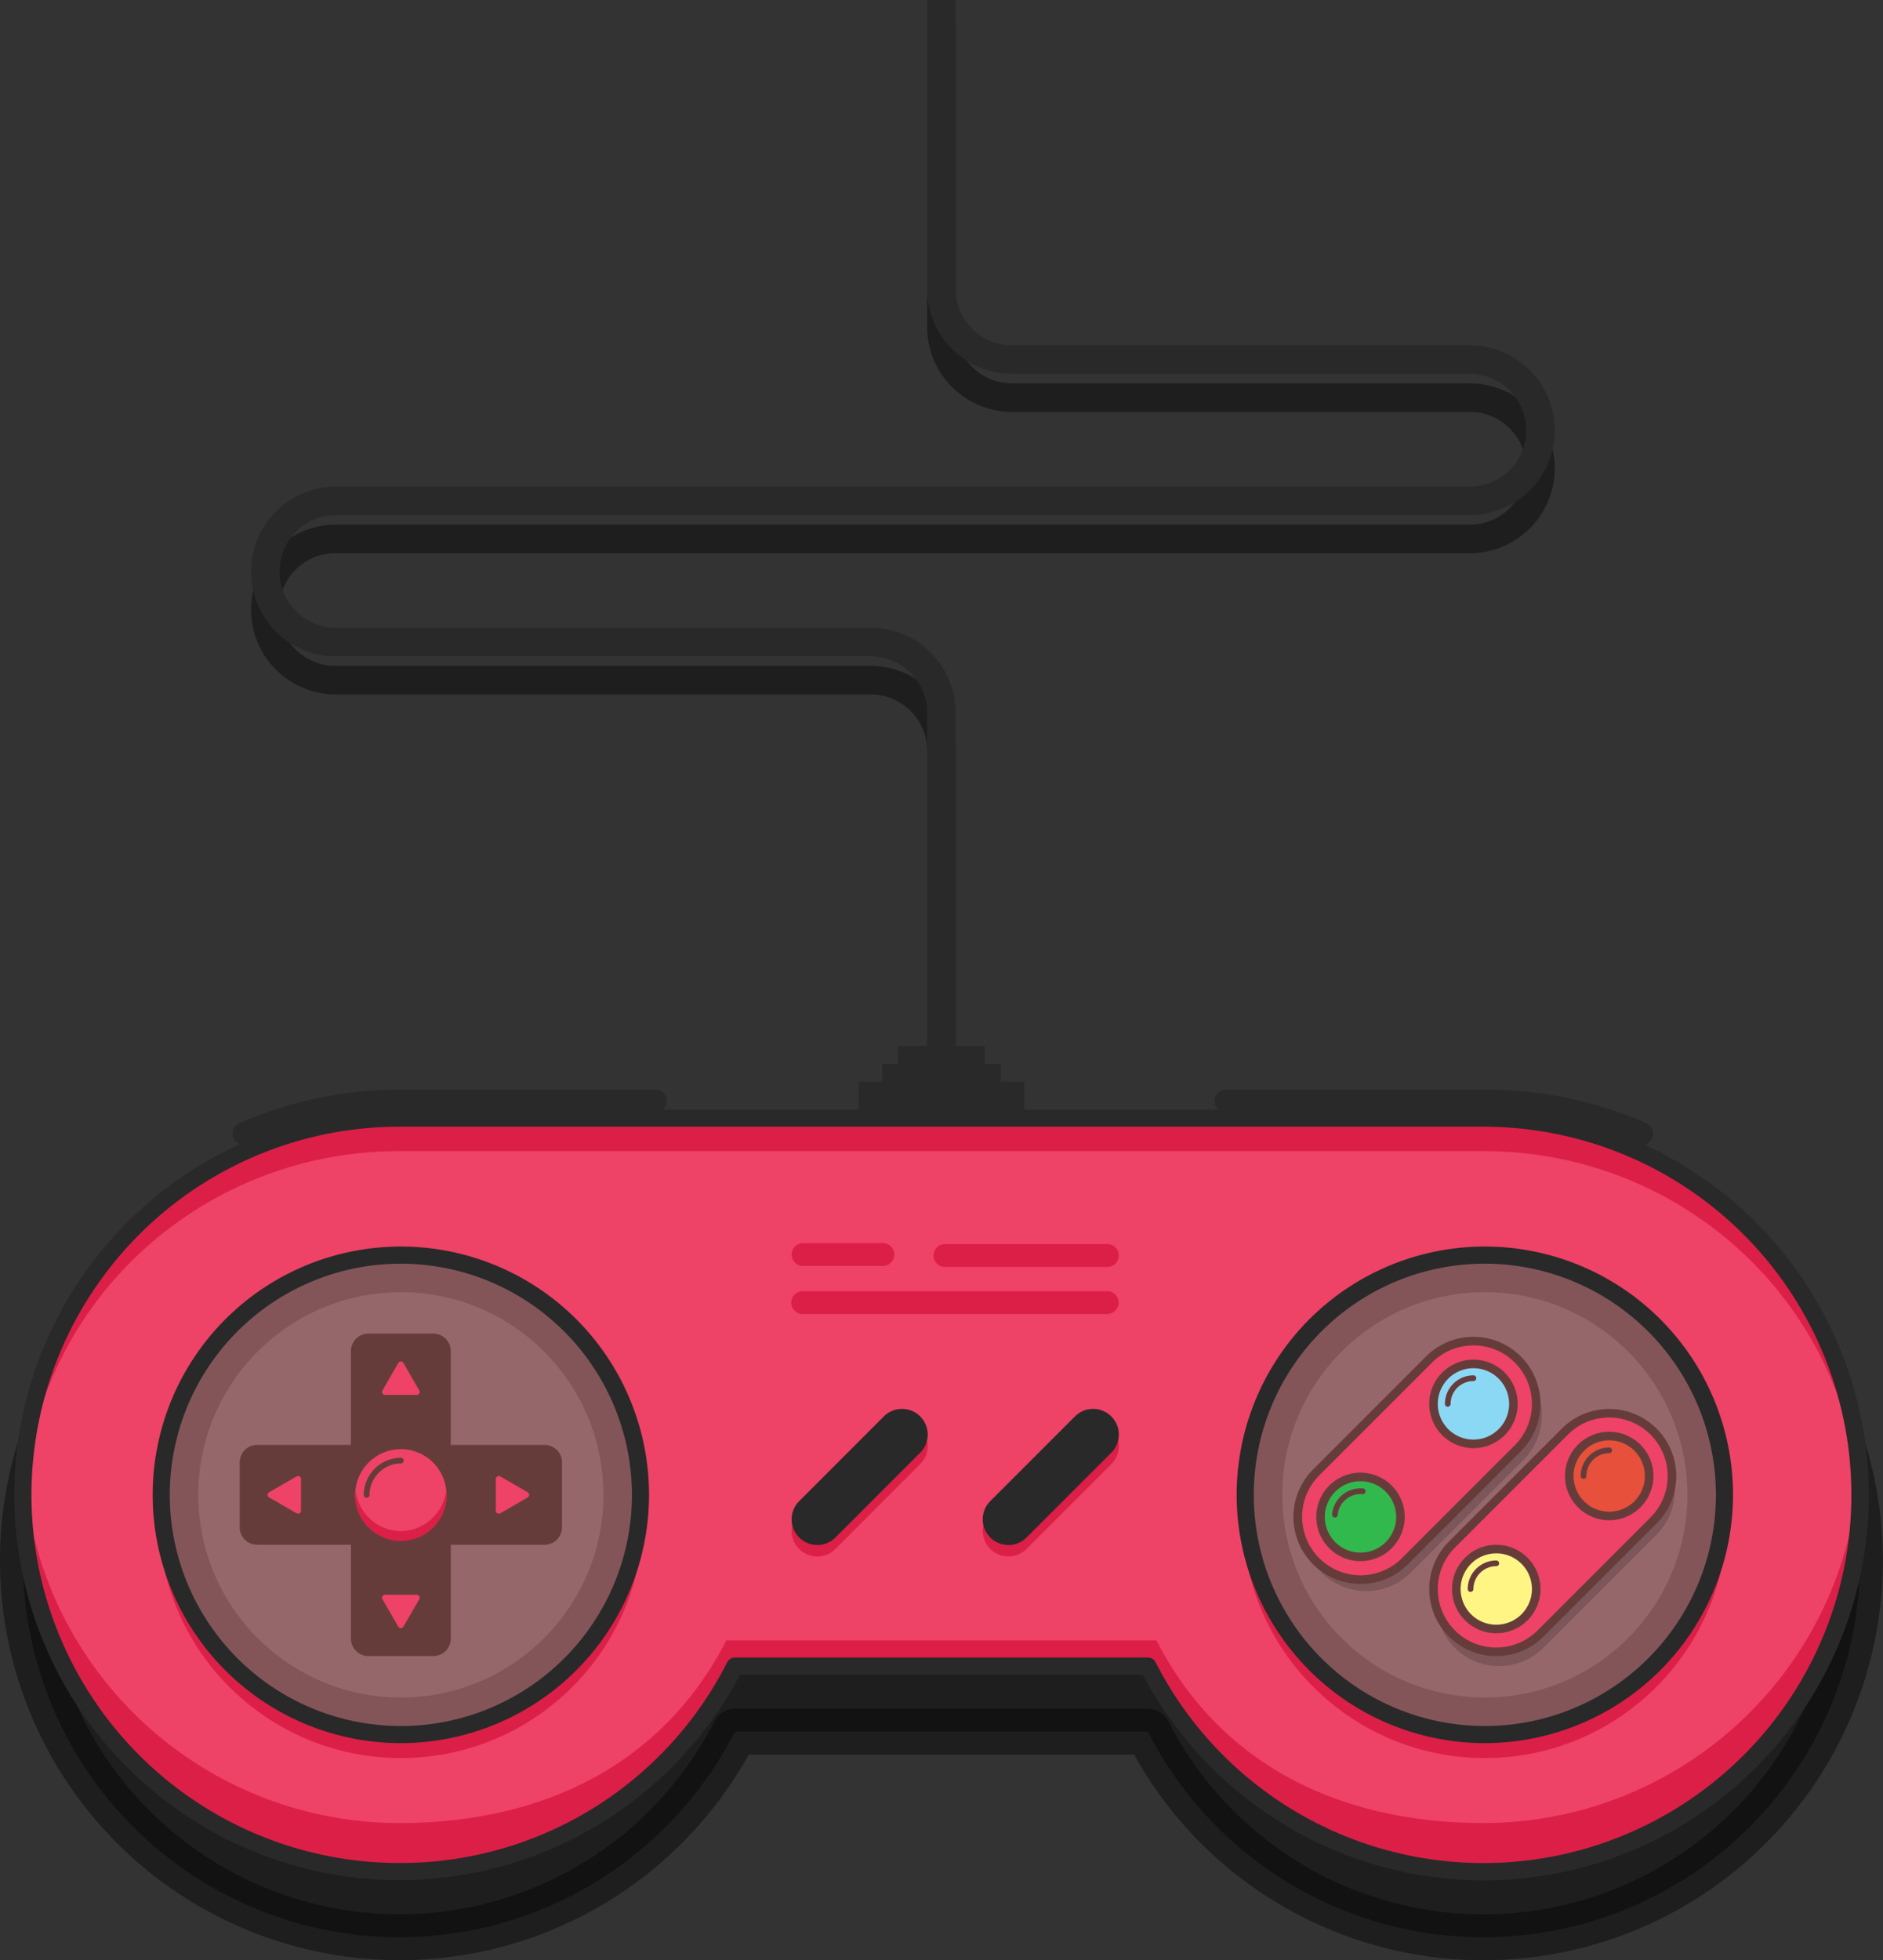 <svg xmlns="http://www.w3.org/2000/svg" width="410.239" height="426.888" viewBox="0 0 410.239 426.888">
  <rect x="0" y="0" width="410.239" height="426.888" fill="#333333" stroke="none"/>
  <g id="mando" transform="translate(-174.149)">
    <g id="Layer_1_1_" transform="translate(177.284)">
      <path id="Trazado_550" data-name="Trazado 550" d="M498.464,414.781H262.3a82.036,82.036,0,1,0,73.091,119.324h89.983a82.043,82.043,0,1,0,73.089-119.324Z" transform="translate(-178.42 -157.002)" stroke="#000" stroke-linecap="round" stroke-linejoin="round" stroke-width="10" opacity="0.41"/>
      <g id="Grupo_1206" data-name="Grupo 1206" transform="translate(51.561 2.486)" opacity="0.41">
        <path id="Trazado_551" data-name="Trazado 551" d="M410.651,242.364a3.108,3.108,0,0,1-3.107-3.107V165.016a12.289,12.289,0,0,0-12.275-12.275H278.739a18.489,18.489,0,0,1,0-36.979h247.04a12.275,12.275,0,0,0,0-24.55H426.03a18.511,18.511,0,0,1-18.49-18.488V7.107a3.107,3.107,0,1,1,6.215,0V72.723A12.289,12.289,0,0,0,426.03,85h99.748a18.489,18.489,0,1,1,0,36.979H278.739a12.275,12.275,0,1,0,0,24.549H395.267a18.511,18.511,0,0,1,18.492,18.49v74.241A3.107,3.107,0,0,1,410.651,242.364Z" transform="translate(-260.249 -4)"/>
      </g>
      <g id="Grupo_1207" data-name="Grupo 1207" transform="translate(51.561)">
        <path id="Trazado_552" data-name="Trazado 552" d="M413.758,229.457h-6.215V155.216a12.274,12.274,0,0,0-12.274-12.275H278.739a18.489,18.489,0,1,1,0-36.978H525.778a12.274,12.274,0,1,0,0-24.549H426.03a18.511,18.511,0,0,1-18.49-18.49V0h6.215V62.924A12.289,12.289,0,0,0,426.03,75.2h99.748a18.489,18.489,0,1,1,0,36.978H278.741a12.274,12.274,0,1,0,0,24.549H395.267a18.488,18.488,0,0,1,18.492,18.49v74.241Z" transform="translate(-260.249)" fill="#292929"/>
      </g>
      <rect id="Rectángulo_428" data-name="Rectángulo 428" width="36.046" height="7.768" transform="translate(183.94 235.542)" fill="#292929"/>
      <rect id="Rectángulo_429" data-name="Rectángulo 429" width="25.787" height="6.086" transform="translate(189.07 231.657)" fill="#292929"/>
      <rect id="Rectángulo_430" data-name="Rectángulo 430" width="18.95" height="5.826" transform="translate(192.488 227.774)" fill="#292929"/>
      <path id="Trazado_553" data-name="Trazado 553" d="M498.464,391.781H262.3a82.036,82.036,0,1,0,73.091,119.324h89.983a82.043,82.043,0,1,0,73.089-119.324Z" transform="translate(-178.42 -148.296)" fill="#ee4266"/>
      <path id="Trazado_554" data-name="Trazado 554" d="M452.232,435.583h17.4a2.486,2.486,0,0,1,2.486,2.486h0a2.486,2.486,0,0,1-2.486,2.486h-17.4a2.486,2.486,0,0,1-2.486-2.486h0A2.486,2.486,0,0,1,452.232,435.583Z" transform="translate(-280.416 -164.876)" fill="#dc1f47"/>
      <path id="Trazado_555" data-name="Trazado 555" d="M501.986,435.912h35.39a2.486,2.486,0,0,1,2.486,2.486h0a2.486,2.486,0,0,1-2.486,2.486h-35.39A2.486,2.486,0,0,1,499.5,438.4h0A2.486,2.486,0,0,1,501.986,435.912Z" transform="translate(-299.249 -165.001)" fill="#dc1f47"/>
      <path id="Trazado_556" data-name="Trazado 556" d="M452.106,452.417h66.35a2.486,2.486,0,0,1,2.486,2.486h0a2.486,2.486,0,0,1-2.486,2.486h-66.35a2.486,2.486,0,0,1-2.486-2.486h0A2.486,2.486,0,0,1,452.106,452.417Z" transform="translate(-280.368 -171.248)" fill="#dc1f47"/>
      <path id="Trazado_557" data-name="Trazado 557" d="M477.751,499.3h0a5.593,5.593,0,0,1,0,7.91l-18.457,18.457a5.593,5.593,0,0,1-7.91,0h0a5.593,5.593,0,0,1,0-7.91L469.841,499.3A5.594,5.594,0,0,1,477.751,499.3Z" transform="translate(-280.416 -188.374)" fill="#dc1f47"/>
      <path id="Trazado_558" data-name="Trazado 558" d="M544.751,499.3h0a5.593,5.593,0,0,1,0,7.91l-18.457,18.457a5.593,5.593,0,0,1-7.91,0h0a5.593,5.593,0,0,1,0-7.91L536.841,499.3A5.6,5.6,0,0,1,544.751,499.3Z" transform="translate(-305.776 -188.374)" fill="#dc1f47"/>
      <path id="Trazado_559" data-name="Trazado 559" d="M262.29,398.96H498.453c44.333,0,80.446,34.562,81.979,77.763.034-.965.057-1.933.057-2.907a82.035,82.035,0,0,0-82.036-82.036H262.29a82.035,82.035,0,0,0-82.036,82.036c0,.974.023,1.942.057,2.907C181.843,433.522,217.956,398.96,262.29,398.96Z" transform="translate(-178.408 -148.296)" fill="#dc1f47"/>
      <path id="Trazado_560" data-name="Trazado 560" d="M498.453,592.034c-31.882,0-57.647-13.213-71.226-39.775H333.515c-13.579,26.562-39.346,39.775-71.226,39.775a82.036,82.036,0,0,1-81.862-76.753c-.111,1.747-.174,3.508-.174,5.283A82.047,82.047,0,0,0,335.38,557.852h89.983a82.047,82.047,0,0,0,155.126-37.289c0-1.775-.062-3.536-.174-5.283A82.035,82.035,0,0,1,498.453,592.034Z" transform="translate(-178.408 -195.043)" fill="#dc1f47"/>
      <circle id="Elipse_12" data-name="Elipse 12" cx="52.826" cy="52.826" r="52.826" transform="translate(31.371 277.181)" fill="#dc1f47"/>
      <circle id="Elipse_13" data-name="Elipse 13" cx="52.204" cy="52.204" r="52.204" transform="translate(31.993 273.316)" fill="#835559"/>
      <circle id="Elipse_14" data-name="Elipse 14" cx="44.125" cy="44.125" r="44.125" transform="translate(40.072 281.395)" fill="#95676b"/>
      <path id="Trazado_561" data-name="Trazado 561" d="M323.265,493.019H301.886V471.64a2.859,2.859,0,0,0-2.859-2.859H284.862A2.859,2.859,0,0,0,282,471.64h0v21.379H260.624a2.859,2.859,0,0,0-2.859,2.859v14.165a2.859,2.859,0,0,0,2.859,2.859H282V534.28a2.859,2.859,0,0,0,2.859,2.859h14.165a2.859,2.859,0,0,0,2.859-2.859V512.9h21.379a2.859,2.859,0,0,0,2.859-2.859V495.88a2.859,2.859,0,0,0-2.856-2.861Z" transform="translate(-207.748 -177.442)" fill="#663c3b"/>
      <g id="Grupo_1208" data-name="Grupo 1208" transform="translate(30.128 271.451)">
        <path id="Trazado_562" data-name="Trazado 562" d="M279.831,544.919A54.069,54.069,0,1,1,333.9,490.85,54.13,54.13,0,0,1,279.831,544.919Zm0-104.409a50.34,50.34,0,1,0,50.34,50.34A50.4,50.4,0,0,0,279.831,440.51Z" transform="translate(-225.762 -436.781)" fill="#292929"/>
      </g>
      <circle id="Elipse_15" data-name="Elipse 15" cx="52.826" cy="52.826" r="52.826" transform="translate(267.534 277.181)" fill="#dc1f47"/>
      <circle id="Elipse_16" data-name="Elipse 16" cx="52.204" cy="52.204" r="52.204" transform="translate(268.156 273.316)" fill="#835559"/>
      <circle id="Elipse_17" data-name="Elipse 17" cx="44.125" cy="44.125" r="44.125" transform="translate(276.235 281.395)" fill="#95676b"/>
      <g id="Grupo_1209" data-name="Grupo 1209" transform="translate(266.291 271.451)">
        <path id="Trazado_563" data-name="Trazado 563" d="M659.831,544.919A54.069,54.069,0,1,1,713.9,490.85,54.13,54.13,0,0,1,659.831,544.919Zm0-104.409a50.34,50.34,0,1,0,50.34,50.34A50.4,50.4,0,0,0,659.831,440.51Z" transform="translate(-605.762 -436.781)" fill="#292929"/>
      </g>
      <path id="Trazado_564" data-name="Trazado 564" d="M306.255,483.375,309.7,477.4a.651.651,0,0,1,1.127,0l3.447,5.971a.65.65,0,0,1-.563.976h-6.895a.651.651,0,0,1-.564-.976Z" transform="translate(-226.069 -180.583)" fill="#ee4266"/>
      <path id="Trazado_565" data-name="Trazado 565" d="M306.255,559.758l3.447,5.971a.651.651,0,0,0,1.127,0l3.447-5.971a.65.65,0,0,0-.563-.976h-6.895a.651.651,0,0,0-.564.976Z" transform="translate(-226.069 -211.509)" fill="#ee4266"/>
      <g id="Grupo_1210" data-name="Grupo 1210" transform="translate(49.085 290.406)">
        <path id="Trazado_566" data-name="Trazado 566" d="M298.459,537.5H284.294a3.8,3.8,0,0,1-3.791-3.792V513.265H260.056a3.8,3.8,0,0,1-3.791-3.792V495.309a3.8,3.8,0,0,1,3.791-3.791H280.5V471.071a3.8,3.8,0,0,1,3.791-3.791h14.165a3.8,3.8,0,0,1,3.791,3.791v20.447H322.7a3.791,3.791,0,0,1,3.789,3.794v14.162a3.8,3.8,0,0,1-3.791,3.792H302.25v20.446A3.8,3.8,0,0,1,298.459,537.5Zm-38.4-44.12a1.929,1.929,0,0,0-1.927,1.927v14.165a1.929,1.929,0,0,0,1.927,1.927h21.379a.932.932,0,0,1,.932.932v21.378a1.929,1.929,0,0,0,1.927,1.927h14.165a1.929,1.929,0,0,0,1.927-1.927V512.334a.932.932,0,0,1,.932-.932H322.7a1.929,1.929,0,0,0,1.927-1.927V495.312a1.927,1.927,0,0,0-1.925-1.928l0-.932v.932H301.318a.932.932,0,0,1-.932-.932V471.072a1.929,1.929,0,0,0-1.927-1.927H284.294a1.929,1.929,0,0,0-1.927,1.927v21.379a.932.932,0,0,1-.932.932H260.056Z" transform="translate(-256.265 -467.28)" fill="#663c3b"/>
      </g>
      <path id="Trazado_567" data-name="Trazado 567" d="M347.024,517.275l5.971,3.447a.65.65,0,0,1,0,1.126l-5.971,3.448a.651.651,0,0,1-.976-.564v-6.895a.65.65,0,0,1,.976-.563Z" transform="translate(-241.164 -195.765)" fill="#ee4266"/>
      <path id="Trazado_568" data-name="Trazado 568" d="M272.356,517.275l-5.971,3.447a.65.65,0,0,0,0,1.126l5.971,3.448a.651.651,0,0,0,.976-.564v-6.895a.65.65,0,0,0-.976-.563Z" transform="translate(-210.887 -195.765)" fill="#ee4266"/>
      <g id="Grupo_1211" data-name="Grupo 1211" transform="translate(261.467 237.27)">
        <path id="Trazado_569" data-name="Trazado 569" d="M691.073,393.862a2.478,2.478,0,0,1-.993-.208,82.26,82.26,0,0,0-33.185-6.9h-56.41a2.486,2.486,0,1,1,0-4.972h56.509a87.237,87.237,0,0,1,35.073,7.315,2.486,2.486,0,0,1-.995,4.765Z" transform="translate(-598 -381.782)" fill="#292929"/>
      </g>
      <g id="Grupo_1212" data-name="Grupo 1212" transform="translate(47.529 237.27)">
        <path id="Trazado_570" data-name="Trazado 570" d="M256.248,393.861a2.486,2.486,0,0,1-.994-4.765,87.467,87.467,0,0,1,35.178-7.314h55.457a2.486,2.486,0,1,1,0,4.972h-55.46a82.7,82.7,0,0,0-33.188,6.9A2.491,2.491,0,0,1,256.248,393.861Z" transform="translate(-253.761 -381.782)" fill="#292929"/>
      </g>
      <g id="Grupo_1213" data-name="Grupo 1213" transform="translate(0 241.62)">
        <path id="Trazado_571" data-name="Trazado 571" d="M497.41,556.638a84.145,84.145,0,0,1-74.3-44.8H335.388A83.9,83.9,0,0,1,261.2,556.581h-.019a83.9,83.9,0,0,1-.019-167.8H497.328a83.928,83.928,0,0,1,.083,167.857ZM334.255,508.105h89.984a1.865,1.865,0,0,1,1.661,1.017,80.178,80.178,0,1,0,71.429-116.612H261.166a80.171,80.171,0,0,0,.019,160.342h.019a79.829,79.829,0,0,0,71.391-43.729A1.863,1.863,0,0,1,334.255,508.105Z" transform="translate(-177.284 -388.781)" fill="#292929"/>
      </g>
      <path id="Trazado_572" data-name="Trazado 572" d="M633.169,502.526l24.609-24.609a13.672,13.672,0,0,1,19.336,0h0a13.672,13.672,0,0,1,0,19.336L652.5,521.862a13.672,13.672,0,0,1-19.336,0h0A13.672,13.672,0,0,1,633.169,502.526Z" transform="translate(-348.329 -179.384)" opacity="0.17"/>
      <path id="Trazado_573" data-name="Trazado 573" d="M631.168,498.526l24.609-24.609a13.672,13.672,0,0,1,19.336,0h0a13.672,13.672,0,0,1,0,19.336L650.5,517.862a13.672,13.672,0,0,1-19.336,0h0A13.674,13.674,0,0,1,631.168,498.526Z" transform="translate(-347.572 -177.87)" fill="#ee4266"/>
      <g id="Grupo_1214" data-name="Grupo 1214" transform="translate(278.66 291.117)">
        <path id="Trazado_574" data-name="Trazado 574" d="M640.269,522.229A14.6,14.6,0,0,1,629.942,497.3l24.609-24.609a14.6,14.6,0,0,1,20.654,20.654L650.6,517.958A14.564,14.564,0,0,1,640.269,522.229Zm24.609-51.942a12.7,12.7,0,0,0-9.009,3.726L631.26,498.622h0a12.74,12.74,0,0,0,18.017,18.017l24.61-24.609a12.734,12.734,0,0,0-9.009-21.743ZM630.6,497.963h0Z" transform="translate(-625.664 -468.424)" fill="#663c3b"/>
      </g>
      <circle id="Elipse_18" data-name="Elipse 18" cx="8.701" cy="8.701" r="8.701" transform="translate(284.564 321.623)" fill="#32b94d"/>
      <g id="Grupo_1215" data-name="Grupo 1215" transform="translate(287.072 324.109)">
        <path id="Trazado_575" data-name="Trazado 575" d="M639.822,527.859a.546.546,0,0,1-.055,0,.621.621,0,0,1-.565-.673,6.225,6.225,0,0,1,6.732-5.65.621.621,0,1,1-.108,1.238,4.972,4.972,0,0,0-5.386,4.519A.622.622,0,0,1,639.822,527.859Z" transform="translate(-639.2 -521.511)" fill="#663c3b"/>
      </g>
      <g id="Grupo_1216" data-name="Grupo 1216" transform="translate(283.632 320.691)">
        <path id="Trazado_576" data-name="Trazado 576" d="M643.3,535.276a9.633,9.633,0,1,1,9.633-9.633A9.644,9.644,0,0,1,643.3,535.276Zm0-17.4a7.769,7.769,0,1,0,7.768,7.769A7.777,7.777,0,0,0,643.3,517.874Z" transform="translate(-633.664 -516.01)" fill="#663c3b"/>
      </g>
      <circle id="Elipse_19" data-name="Elipse 19" cx="8.701" cy="8.701" r="8.701" transform="translate(309.173 297.014)" fill="#8bd8f5"/>
      <g id="Grupo_1217" data-name="Grupo 1217" transform="translate(311.659 299.499)">
        <path id="Trazado_577" data-name="Trazado 577" d="M679.384,488.748a.621.621,0,0,1-.622-.621,6.222,6.222,0,0,1,6.215-6.215.621.621,0,0,1,0,1.243,4.978,4.978,0,0,0-4.972,4.972A.622.622,0,0,1,679.384,488.748Z" transform="translate(-678.762 -481.912)" fill="#663c3b"/>
      </g>
      <g id="Grupo_1218" data-name="Grupo 1218" transform="translate(308.241 296.081)">
        <path id="Trazado_578" data-name="Trazado 578" d="M682.9,495.678a9.633,9.633,0,1,1,9.633-9.633A9.644,9.644,0,0,1,682.9,495.678Zm0-17.4a7.769,7.769,0,1,0,7.768,7.768A7.777,7.777,0,0,0,682.9,478.276Z" transform="translate(-673.262 -476.412)" fill="#663c3b"/>
      </g>
      <path id="Trazado_579" data-name="Trazado 579" d="M679.766,528.8l24.609-24.609a13.672,13.672,0,0,1,19.336,0h0a13.672,13.672,0,0,1,0,19.336L699.1,548.133a13.673,13.673,0,0,1-19.336,0h0A13.672,13.672,0,0,1,679.766,528.8Z" transform="translate(-365.967 -189.328)" opacity="0.17"/>
      <path id="Trazado_580" data-name="Trazado 580" d="M678.766,523.8l24.609-24.609a13.672,13.672,0,0,1,19.336,0h0a13.673,13.673,0,0,1,0,19.336L698.1,543.132a13.672,13.672,0,0,1-19.336,0h0A13.674,13.674,0,0,1,678.766,523.8Z" transform="translate(-365.588 -187.435)" fill="#ee4266"/>
      <g id="Grupo_1219" data-name="Grupo 1219" transform="translate(308.248 306.815)">
        <path id="Trazado_581" data-name="Trazado 581" d="M687.871,547.5a14.6,14.6,0,0,1-10.327-24.924l24.61-24.61a14.6,14.6,0,1,1,20.654,20.654L698.2,543.224A14.561,14.561,0,0,1,687.871,547.5Zm24.609-51.948a12.655,12.655,0,0,0-9.008,3.731l-24.61,24.61a12.74,12.74,0,0,0,18.018,18.017L721.489,517.3a12.74,12.74,0,0,0-9.009-21.749Z" transform="translate(-673.274 -493.683)" fill="#663c3b"/>
      </g>
      <circle id="Elipse_20" data-name="Elipse 20" cx="8.701" cy="8.701" r="8.701" transform="translate(314.145 337.328)" fill="#fef585"/>
      <g id="Grupo_1220" data-name="Grupo 1220" transform="translate(316.631 339.814)">
        <path id="Trazado_582" data-name="Trazado 582" d="M687.384,553.617a.621.621,0,0,1-.622-.621,6.222,6.222,0,0,1,6.215-6.215.621.621,0,1,1,0,1.243A4.978,4.978,0,0,0,688.005,553,.621.621,0,0,1,687.384,553.617Z" transform="translate(-686.762 -546.781)" fill="#663c3b"/>
      </g>
      <g id="Grupo_1221" data-name="Grupo 1221" transform="translate(313.213 336.396)">
        <path id="Trazado_583" data-name="Trazado 583" d="M690.9,560.547a9.633,9.633,0,1,1,9.633-9.633A9.644,9.644,0,0,1,690.9,560.547Zm0-17.4a7.769,7.769,0,1,0,7.768,7.768A7.777,7.777,0,0,0,690.9,543.145Z" transform="translate(-681.262 -541.281)" fill="#663c3b"/>
      </g>
      <circle id="Elipse_21" data-name="Elipse 21" cx="8.701" cy="8.701" r="8.701" transform="translate(338.755 312.719)" fill="#e7503b"/>
      <g id="Grupo_1222" data-name="Grupo 1222" transform="translate(341.241 315.205)">
        <path id="Trazado_584" data-name="Trazado 584" d="M726.981,514.019a.621.621,0,0,1-.621-.621,6.222,6.222,0,0,1,6.215-6.215.621.621,0,0,1,0,1.243A4.978,4.978,0,0,0,727.6,513.4.621.621,0,0,1,726.981,514.019Z" transform="translate(-726.36 -507.183)" fill="#663c3b"/>
      </g>
      <g id="Grupo_1223" data-name="Grupo 1223" transform="translate(337.823 311.787)">
        <path id="Trazado_585" data-name="Trazado 585" d="M730.493,520.949a9.633,9.633,0,1,1,9.633-9.633A9.644,9.644,0,0,1,730.493,520.949Zm0-17.4a7.768,7.768,0,1,0,7.769,7.768A7.777,7.777,0,0,0,730.493,503.547Z" transform="translate(-720.86 -501.683)" fill="#663c3b"/>
      </g>
      <path id="Trazado_586" data-name="Trazado 586" d="M477.752,495.3h0a5.593,5.593,0,0,1,0,7.91L459.3,521.666a5.593,5.593,0,0,1-7.91,0h0a5.593,5.593,0,0,1,0-7.91L469.842,495.3A5.594,5.594,0,0,1,477.752,495.3Z" transform="translate(-280.416 -186.86)" fill="#292929"/>
      <path id="Trazado_587" data-name="Trazado 587" d="M544.751,495.3h0a5.593,5.593,0,0,1,0,7.91l-18.457,18.457a5.593,5.593,0,0,1-7.91,0h0a5.593,5.593,0,0,1,0-7.91L536.841,495.3A5.593,5.593,0,0,1,544.751,495.3Z" transform="translate(-305.776 -186.86)" fill="#292929"/>
      <path id="Trazado_590" data-name="Trazado 590" d="M9.944,0A9.944,9.944,0,1,1,0,9.944,9.944,9.944,0,0,1,9.944,0Z" transform="translate(74.253 315.577)" fill="#ee4266"/>
      <path id="Trazado_588" data-name="Trazado 588" d="M306.706,531.073a10.1,10.1,0,0,1-9.889-8.927,9.735,9.735,0,0,0-.055,1.016,9.944,9.944,0,1,0,19.887,0,9.413,9.413,0,0,0-.055-1.016A10.1,10.1,0,0,1,306.706,531.073Z" transform="translate(-222.509 -197.642)" fill="#dc1f47"/>
      <g id="Grupo_1224" data-name="Grupo 1224" transform="translate(76.118 317.441)">
        <path id="Trazado_589" data-name="Trazado 589" d="M300.384,519.482h-.009a.622.622,0,0,1-.613-.63,8.133,8.133,0,0,1,8.071-8.071h.009a.622.622,0,0,1,.008,1.243,6.9,6.9,0,0,0-6.844,6.844A.622.622,0,0,1,300.384,519.482Z" transform="translate(-299.762 -510.781)" fill="#663c3b"/>
      </g>
    </g>
  </g>
</svg>
